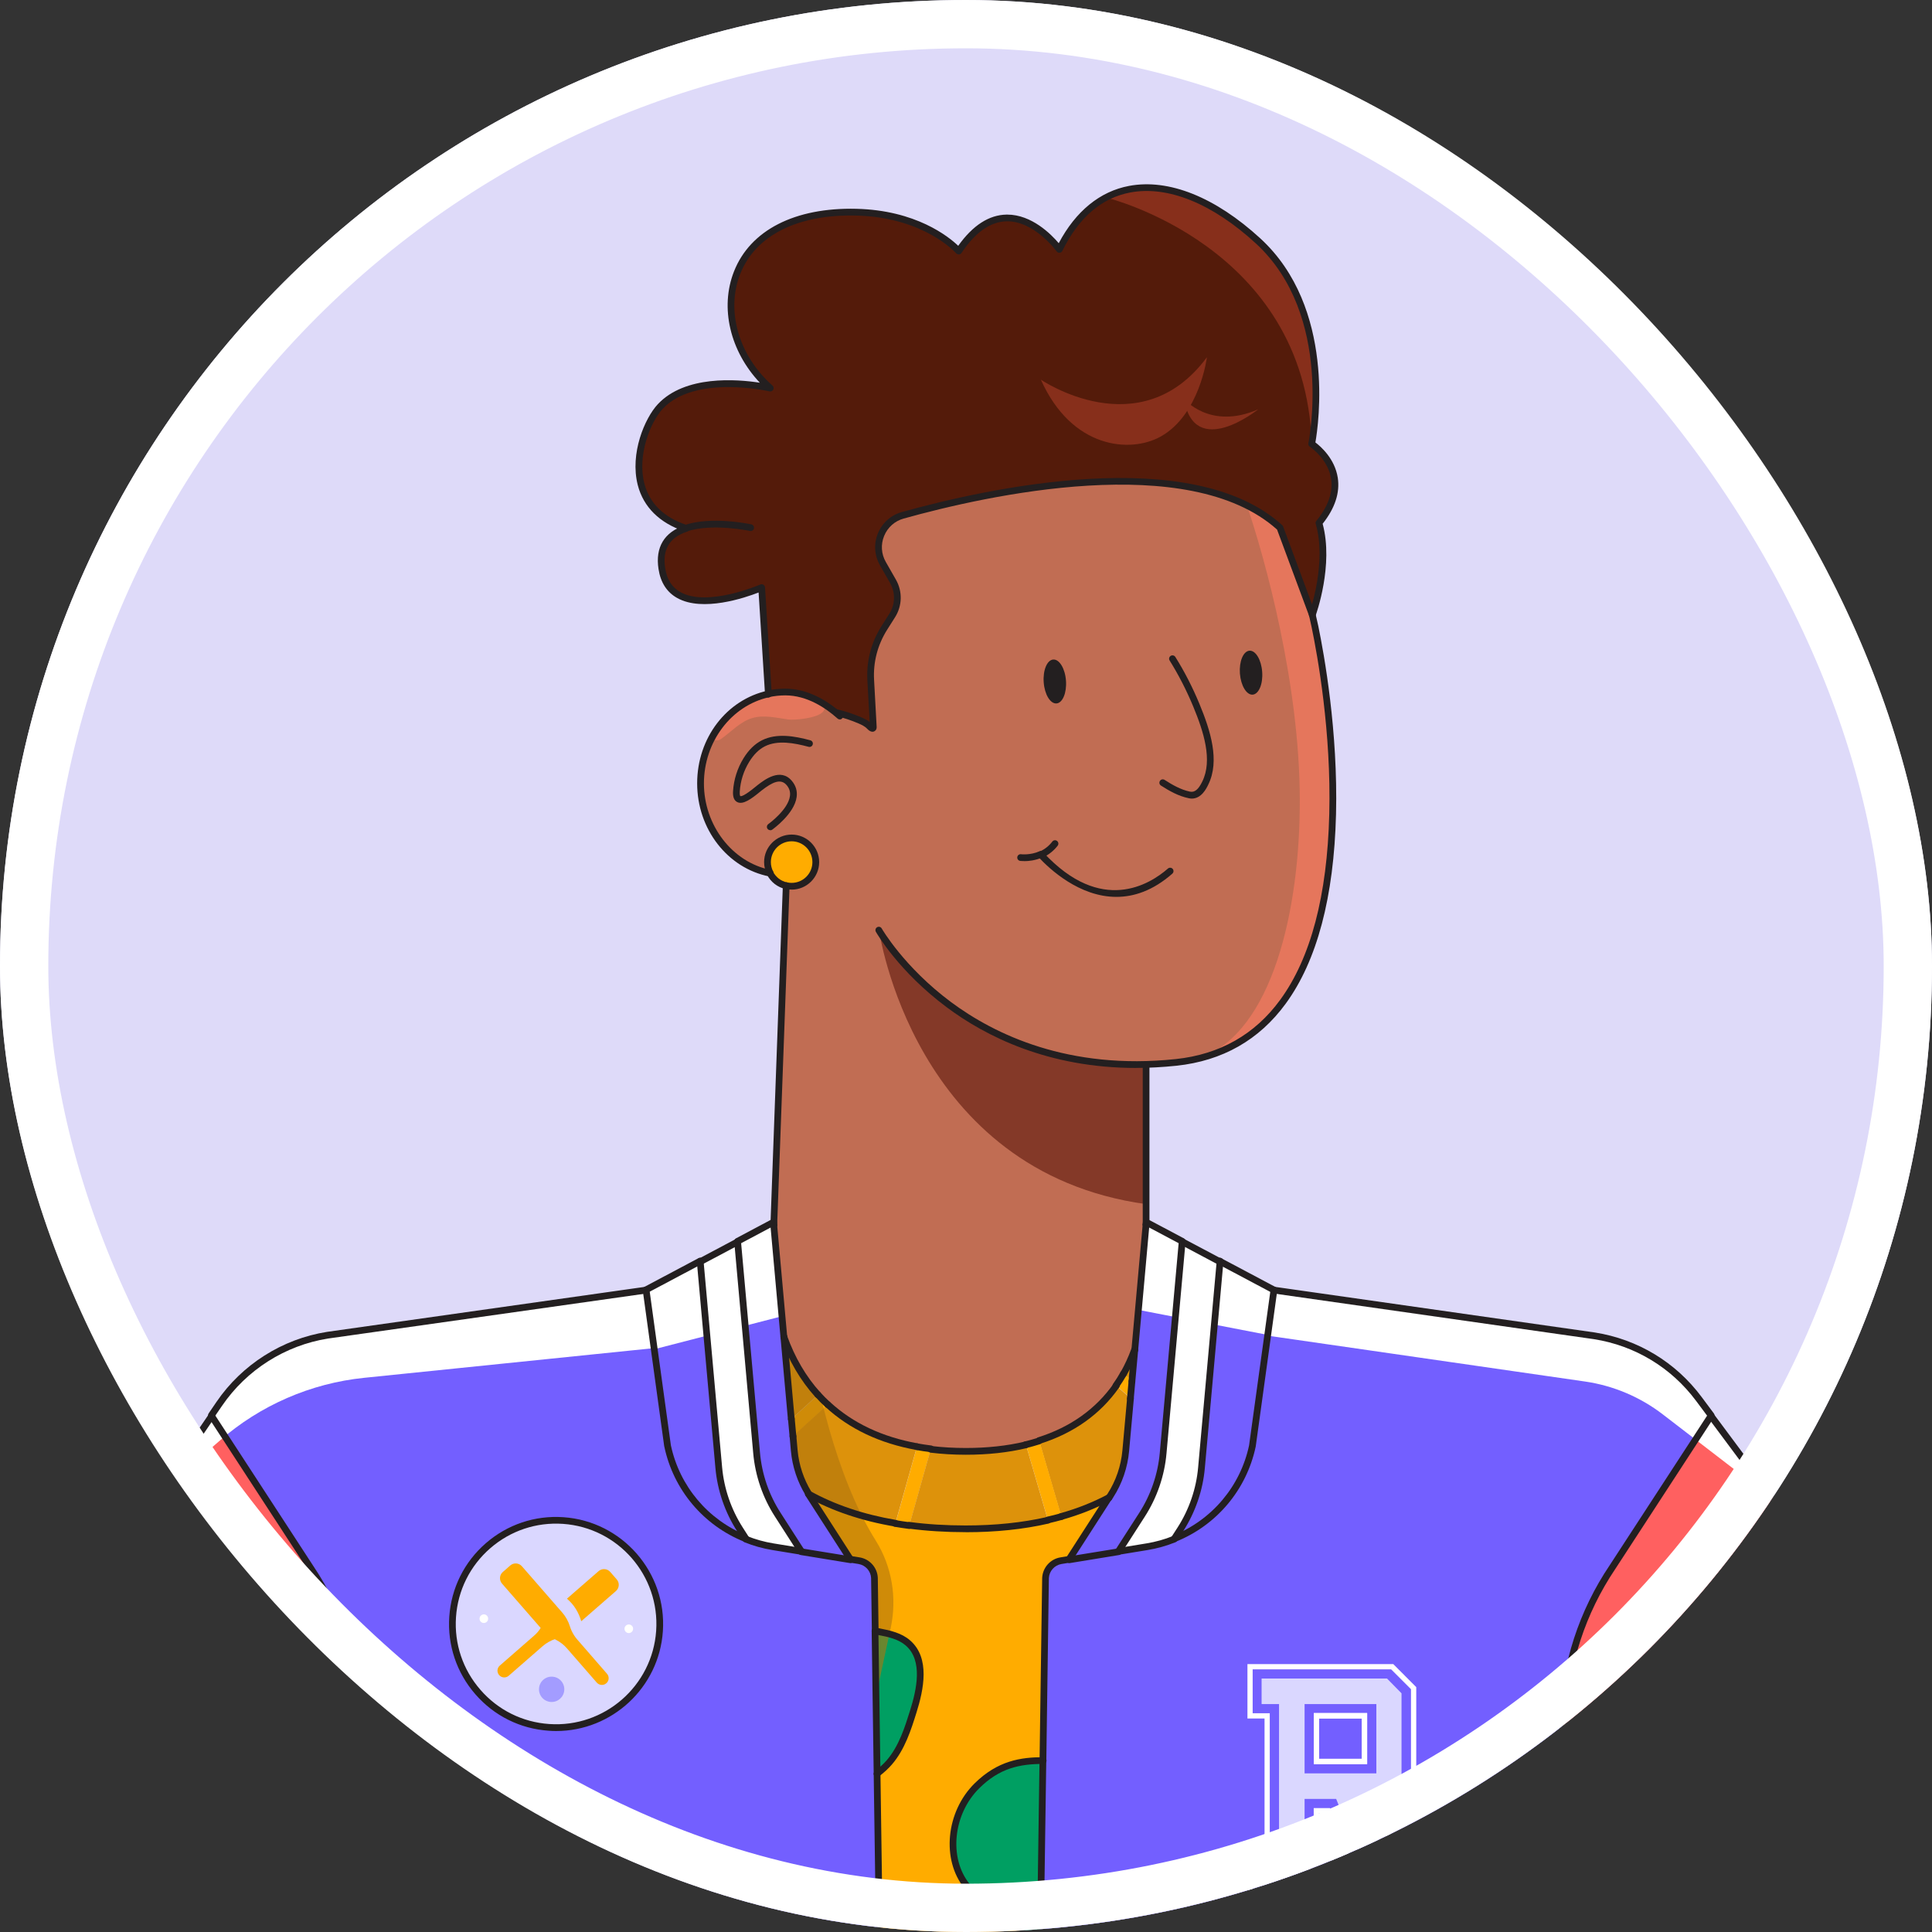 <svg width="40" height="40" viewBox="0 0 40 40" fill="none" xmlns="http://www.w3.org/2000/svg">
<rect x="0" y="0" width="40" height="40" fill="#333333" stroke="none"/>
<g clip-path="url(#clip0_1416_6756)">
<rect width="40" height="40" rx="20" fill="#DEDAF9"/>
<path d="M16.892 17.844C16.892 18.12 16.668 18.344 16.392 18.344C16.355 18.344 16.319 18.34 16.284 18.332C16.137 18.3 16.014 18.202 15.947 18.071C15.912 18.003 15.892 17.926 15.892 17.844C15.892 17.567 16.116 17.344 16.392 17.344C16.668 17.344 16.892 17.567 16.892 17.844Z" fill="#FFAC00"/>
<path d="M23.498 27.942L23.44 28.593L23.268 28.441C23.362 28.276 23.438 28.108 23.498 27.942Z" fill="#DD920B"/>
<path d="M27.64 10.031C27.64 9.714 27.47 9.475 27.332 9.333C27.238 9.237 27.159 9.185 27.159 9.185C27.159 9.185 27.249 8.754 27.249 8.139C27.249 7.267 27.067 6.024 26.184 5.114C26.141 5.07 26.096 5.026 26.049 4.983C24.982 4.002 23.801 3.6 22.892 4.087H22.891C22.518 4.287 22.19 4.637 21.934 5.158H21.933C21.929 5.151 21.874 5.077 21.781 4.98C21.777 4.976 21.773 4.971 21.768 4.966C21.763 4.961 21.759 4.957 21.754 4.952C21.407 4.605 20.614 4.047 19.85 5.193H19.85C19.85 5.193 19.849 5.191 19.848 5.191C19.847 5.19 19.847 5.189 19.846 5.188C19.845 5.187 19.844 5.185 19.842 5.184C19.841 5.183 19.84 5.181 19.838 5.179C19.836 5.177 19.834 5.176 19.832 5.174C19.718 5.055 19.043 4.419 17.732 4.387C15.928 4.344 15.138 5.292 15.138 6.312C15.138 6.888 15.39 7.486 15.853 7.941C15.869 7.956 15.885 7.971 15.9 7.985C15.916 8 15.932 8.015 15.948 8.029C15.9 8.018 14.361 7.669 13.669 8.413C13.46 8.638 13.229 9.142 13.229 9.65C13.229 9.972 13.321 10.296 13.57 10.554C13.719 10.708 13.924 10.838 14.199 10.93C13.911 11.027 13.691 11.222 13.691 11.592C13.691 11.645 13.695 11.7 13.704 11.759C13.734 11.953 13.807 12.095 13.908 12.197C14.443 12.734 15.77 12.153 15.77 12.153C15.833 13.114 15.903 14.247 15.91 14.358C16.025 14.333 16.144 14.32 16.265 14.32C16.657 14.32 17.019 14.506 17.311 14.747C17.477 14.787 17.641 14.839 17.803 14.91C17.877 14.942 17.952 14.978 18.007 15.037C18.032 15.063 18.082 15.104 18.082 15.047V15.04L18.029 14.076C18.027 14.043 18.026 14.01 18.026 13.976C18.026 13.63 18.125 13.289 18.311 12.995L18.473 12.739C18.544 12.627 18.58 12.499 18.58 12.371C18.58 12.254 18.55 12.136 18.489 12.03L18.282 11.667C18.22 11.558 18.191 11.441 18.191 11.326C18.191 11.031 18.382 10.751 18.693 10.664C20.482 10.164 24.657 9.244 26.501 10.918L27.17 12.72L27.172 12.723C27.172 12.723 27.392 12.119 27.392 11.458C27.392 11.246 27.369 11.028 27.309 10.822C27.554 10.523 27.64 10.258 27.64 10.031ZM27.64 10.031C27.64 9.714 27.47 9.475 27.332 9.333C27.238 9.237 27.159 9.185 27.159 9.185C27.159 9.185 27.249 8.754 27.249 8.139C27.249 7.267 27.067 6.024 26.184 5.114C26.141 5.07 26.096 5.026 26.049 4.983C24.982 4.002 23.801 3.6 22.892 4.087H22.891C22.518 4.287 22.19 4.637 21.934 5.158H21.933C21.929 5.151 21.874 5.077 21.781 4.98C21.777 4.976 21.773 4.971 21.768 4.966C21.763 4.961 21.759 4.957 21.754 4.952C21.407 4.605 20.614 4.047 19.85 5.193H19.85C19.85 5.193 19.849 5.191 19.848 5.191C19.847 5.19 19.847 5.189 19.846 5.188C19.845 5.187 19.844 5.185 19.842 5.184C19.841 5.183 19.84 5.181 19.838 5.179C19.836 5.177 19.834 5.176 19.832 5.174C19.718 5.055 19.043 4.419 17.732 4.387C15.928 4.344 15.138 5.292 15.138 6.312C15.138 6.888 15.39 7.486 15.853 7.941C15.869 7.956 15.885 7.971 15.9 7.985C15.916 8 15.932 8.015 15.948 8.029C15.9 8.018 14.361 7.669 13.669 8.413C13.46 8.638 13.229 9.142 13.229 9.65C13.229 9.972 13.321 10.296 13.57 10.554C13.719 10.708 13.924 10.838 14.199 10.93C13.911 11.027 13.691 11.222 13.691 11.592C13.691 11.645 13.695 11.7 13.704 11.759C13.734 11.953 13.807 12.095 13.908 12.197C14.443 12.734 15.77 12.153 15.77 12.153C15.833 13.114 15.903 14.247 15.91 14.358C16.025 14.333 16.144 14.32 16.265 14.32C16.657 14.32 17.019 14.506 17.311 14.747C17.477 14.787 17.641 14.839 17.803 14.91C17.877 14.942 17.952 14.978 18.007 15.037C18.032 15.063 18.082 15.104 18.082 15.047V15.04L18.029 14.076C18.027 14.043 18.026 14.01 18.026 13.976C18.026 13.63 18.125 13.289 18.311 12.995L18.473 12.739C18.544 12.627 18.58 12.499 18.58 12.371C18.58 12.254 18.55 12.136 18.489 12.03L18.282 11.667C18.22 11.558 18.191 11.441 18.191 11.326C18.191 11.031 18.382 10.751 18.693 10.664C20.482 10.164 24.657 9.244 26.501 10.918L27.17 12.72L27.172 12.723C27.172 12.723 27.392 12.119 27.392 11.458C27.392 11.246 27.369 11.028 27.309 10.822C27.554 10.523 27.64 10.258 27.64 10.031Z" fill="#541B0A"/>
<path d="M18.918 35.439C18.801 35.813 18.678 36.199 18.421 36.495C18.345 36.583 18.259 36.659 18.167 36.729L18.144 35.12L18.125 33.775C18.151 33.78 18.177 33.784 18.203 33.789C18.275 33.803 18.348 33.817 18.42 33.836C18.56 33.873 18.695 33.927 18.805 34.021C19.186 34.35 19.069 34.958 18.918 35.439Z" fill="#009F62"/>
<path d="M21.595 36.432L21.538 40.418C21.373 40.221 21.22 40.012 21.03 39.84C20.71 39.549 20.292 39.367 20.019 39.032C19.538 38.44 19.681 37.492 20.223 36.955C20.671 36.512 21.116 36.433 21.595 36.432Z" fill="#009F62"/>
<path d="M7.821 45.952H-1.608L-1.604 38.089L3.268 30.938L4.385 29.297L4.798 29.931L6.426 32.43C7.053 33.36 7.407 34.447 7.447 35.568L7.821 45.952Z" fill="#FF6060"/>
<path d="M18.166 36.728L18.124 33.774L18.108 32.669C18.099 32.49 17.967 32.342 17.79 32.313L17.612 32.283L16.597 32.117L16.003 32.02C15.809 31.988 15.621 31.936 15.443 31.864C14.63 31.539 14.015 30.826 13.828 29.944L13.621 28.445L13.383 26.719L6.79 27.652C5.878 27.796 5.067 28.311 4.547 29.074L4.388 29.307L4.801 29.941L6.429 32.44C7.056 33.37 7.409 34.457 7.45 35.578L7.824 45.962H18.298L18.166 36.728ZM13.663 33.77C13.582 34.953 12.557 35.846 11.375 35.764C10.192 35.683 9.299 34.658 9.381 33.475C9.462 32.293 10.487 31.4 11.669 31.482C12.852 31.563 13.745 32.588 13.663 33.77Z" fill="#735FFF"/>
<path d="M25.257 26.117L24.872 30.393C24.831 30.848 24.681 31.286 24.434 31.671L24.311 31.861C24.133 31.933 23.945 31.986 23.752 32.017L23.158 32.115L23.645 31.357C23.892 30.973 24.043 30.535 24.084 30.08L24.478 25.703L25.257 26.117Z" fill="white"/>
<path d="M23.44 28.59L23.408 28.949L23.112 28.685C23.169 28.604 23.222 28.521 23.269 28.438L23.44 28.59Z" fill="#FFAC00"/>
<path d="M23.402 28.948L23.304 30.035C23.274 30.366 23.165 30.686 22.984 30.966L22.957 31.007C22.666 31.162 22.339 31.294 21.972 31.398L21.511 29.819C22.272 29.578 22.775 29.154 23.106 28.685L23.402 28.948Z" fill="#DD920B"/>
<path d="M22.964 31.009L22.148 32.277L21.971 32.306C21.794 32.335 21.661 32.483 21.652 32.662L21.598 36.438C21.119 36.439 20.674 36.519 20.226 36.962C19.684 37.499 19.541 38.447 20.023 39.038C20.295 39.374 20.713 39.556 21.033 39.847C21.223 40.019 21.377 40.228 21.541 40.425L21.462 45.956H18.3L18.168 36.721C18.26 36.651 18.346 36.575 18.422 36.487C18.678 36.19 18.802 35.805 18.919 35.431C19.07 34.95 19.187 34.342 18.805 34.013C18.696 33.919 18.561 33.865 18.421 33.828C18.349 33.809 18.276 33.794 18.204 33.781C18.178 33.776 18.152 33.772 18.126 33.767L18.11 32.662C18.101 32.483 17.969 32.335 17.792 32.306L17.614 32.277L16.771 30.967C16.762 30.953 16.754 30.938 16.745 30.924C17.064 31.102 17.429 31.255 17.844 31.373C18.063 31.436 18.296 31.489 18.544 31.531C18.638 31.547 18.734 31.562 18.832 31.575C19.191 31.622 19.579 31.647 19.999 31.647C20.64 31.647 21.203 31.583 21.699 31.47C21.795 31.448 21.888 31.424 21.979 31.399C22.347 31.296 22.673 31.163 22.964 31.009Z" fill="#FFAC00"/>
<path d="M16.942 28.871L16.39 29.373L16.237 27.669C16.377 28.062 16.596 28.489 16.942 28.871Z" fill="#DD920B"/>
<path d="M17.142 29.085L16.419 29.742L16.387 29.381L16.938 28.88C17.002 28.95 17.069 29.019 17.142 29.085Z" fill="#FFAC00"/>
<path d="M18.986 29.946L18.54 31.53C17.821 31.408 17.229 31.194 16.741 30.923C16.576 30.653 16.475 30.35 16.447 30.035L16.419 29.732L17.142 29.075C17.574 29.473 18.168 29.799 18.986 29.946Z" fill="#DD920B"/>
<g style="mix-blend-mode:multiply" opacity="0.6">
<path d="M18.441 33.707L18.415 33.826L18.139 35.11L18.12 33.765L18.104 32.66C18.096 32.481 17.963 32.333 17.786 32.304L17.609 32.275L16.593 32.109L16 32.012C15.806 31.98 15.618 31.927 15.44 31.855C15.22 31.767 15.014 31.651 14.828 31.511L13.939 29.106L14.733 28.771L15.52 28.439L16.273 28.122L16.791 27.903C16.791 27.903 17.077 29.84 17.839 31.371C17.93 31.554 18.027 31.73 18.132 31.897C18.469 32.435 18.574 33.086 18.441 33.707Z" fill="#AF750E"/>
</g>
<path d="M19.275 29.991L18.83 31.574C18.732 31.562 18.635 31.547 18.542 31.531L18.987 29.947C19.08 29.964 19.176 29.978 19.275 29.991Z" fill="#FFAC00"/>
<path d="M21.695 31.468C21.199 31.582 20.636 31.645 19.995 31.645C19.575 31.645 19.187 31.62 18.828 31.573L19.274 29.989C19.498 30.016 19.738 30.031 19.995 30.031C20.465 30.031 20.876 29.982 21.236 29.895L21.695 31.468Z" fill="#DD920B"/>
<path d="M15.44 31.863C15.22 31.775 15.014 31.659 14.828 31.518C14.325 31.14 13.961 30.586 13.825 29.943L13.38 26.718L13.379 26.711L14.494 26.119L14.733 28.778L14.879 30.395C14.92 30.85 15.07 31.288 15.317 31.672L15.44 31.863Z" fill="#735FFF"/>
<path d="M16.591 32.115L15.998 32.017C15.804 31.986 15.616 31.933 15.438 31.861L15.315 31.671C15.069 31.286 14.918 30.848 14.877 30.393L14.731 28.777L14.492 26.117L15.272 25.703L15.518 28.445L15.665 30.08C15.706 30.535 15.856 30.973 16.104 31.357L16.591 32.115Z" fill="white"/>
<path d="M17.608 32.286L16.593 32.12L16.105 31.362C15.858 30.978 15.708 30.54 15.667 30.085L15.52 28.45L15.273 25.708L16.019 25.312L16.024 25.37L16.232 27.678L16.273 28.133L16.385 29.381L16.418 29.742L16.445 30.045C16.473 30.36 16.574 30.664 16.739 30.933C16.748 30.947 16.756 30.962 16.765 30.976L17.608 32.286Z" fill="#735FFF"/>
<path d="M35.427 29.311L35.105 29.805L33.389 32.441C32.761 33.37 32.408 34.457 32.367 35.578L31.993 45.962H21.458L21.537 40.432L21.595 36.445L21.649 32.669C21.657 32.49 21.79 32.342 21.967 32.313L22.144 32.284L23.159 32.118L23.753 32.021C23.947 31.989 24.135 31.936 24.313 31.864C25.127 31.539 25.742 30.826 25.929 29.944L26.244 27.653L26.373 26.719L33.013 27.665C33.877 27.802 34.653 28.272 35.176 28.974L35.427 29.311Z" fill="#735FFF"/>
<path d="M43.834 40.598V45.948H31.992L32.366 35.564C32.407 34.443 32.76 33.356 33.388 32.426L35.104 29.791L35.426 29.297L36.676 30.977L43.834 40.598Z" fill="#FF6060"/>
<path d="M24.477 25.708L24.083 30.085C24.042 30.54 23.892 30.978 23.645 31.362L23.157 32.12L22.142 32.286L22.958 31.018L22.985 30.976C23.166 30.697 23.276 30.377 23.305 30.045L23.403 28.959L23.436 28.6L23.494 27.949L23.727 25.356L23.731 25.312L24.477 25.708Z" fill="#735FFF"/>
<path d="M21.977 31.396C21.885 31.422 21.792 31.445 21.696 31.467L21.237 29.895C21.333 29.872 21.426 29.846 21.515 29.817L21.977 31.396Z" fill="#FFAC00"/>
<path d="M26.37 26.711L26.369 26.717L25.925 29.943C25.738 30.825 25.123 31.538 24.31 31.863L24.433 31.672C24.679 31.288 24.83 30.85 24.871 30.395L25.256 26.119L26.37 26.711Z" fill="#735FFF"/>
<path d="M11.669 31.476C10.486 31.395 9.462 32.287 9.38 33.47C9.299 34.653 10.191 35.677 11.374 35.759C12.556 35.84 13.582 34.947 13.663 33.765C13.744 32.582 12.852 31.557 11.669 31.476ZM10.015 33.603C9.966 33.599 9.929 33.557 9.932 33.508C9.935 33.459 9.978 33.422 10.027 33.425C10.076 33.428 10.113 33.471 10.11 33.52C10.106 33.569 10.064 33.606 10.015 33.603ZM11.69 34.995C11.68 35.139 11.555 35.248 11.41 35.239C11.265 35.228 11.156 35.103 11.166 34.959C11.176 34.814 11.302 34.705 11.446 34.715C11.59 34.725 11.7 34.85 11.69 34.995ZM13.016 33.809C12.967 33.806 12.93 33.764 12.934 33.715C12.937 33.666 12.979 33.628 13.028 33.632C13.077 33.635 13.115 33.678 13.111 33.727C13.108 33.776 13.065 33.813 13.016 33.809Z" fill="#DAD7FF"/>
<path d="M10.106 33.519C10.103 33.568 10.06 33.605 10.011 33.602C9.962 33.598 9.925 33.556 9.929 33.507C9.932 33.458 9.974 33.421 10.024 33.424C10.072 33.427 10.11 33.47 10.106 33.519Z" fill="white"/>
<path d="M11.816 33.724C11.819 33.73 11.822 33.736 11.825 33.743H11.824C11.822 33.737 11.819 33.73 11.816 33.724Z" fill="#FFAC00"/>
<path d="M12.753 32.94L12.034 33.566C11.981 33.384 11.887 33.226 11.738 33.099L12.394 32.528C12.465 32.467 12.572 32.474 12.634 32.545L12.769 32.7C12.831 32.771 12.823 32.878 12.753 32.94Z" fill="#FFAC00"/>
<path d="M11.503 33.931C11.404 33.964 11.312 34.015 11.234 34.083L10.532 34.695C10.473 34.746 10.385 34.74 10.334 34.681C10.283 34.623 10.289 34.535 10.348 34.484L11.053 33.869C11.111 33.82 11.16 33.761 11.2 33.697L11.225 33.726C11.294 33.806 11.38 33.87 11.475 33.916L11.491 33.924C11.495 33.926 11.499 33.929 11.503 33.931Z" fill="#FFAC00"/>
<path d="M12.554 34.85C12.495 34.901 12.407 34.895 12.356 34.837L11.741 34.131C11.675 34.054 11.594 33.992 11.503 33.947C11.499 33.945 11.495 33.942 11.491 33.94L11.476 33.932C11.38 33.886 11.295 33.821 11.226 33.741L11.201 33.713L10.393 32.786C10.332 32.715 10.339 32.608 10.41 32.547L10.565 32.411C10.636 32.349 10.743 32.357 10.805 32.427L11.547 33.279L11.641 33.386C11.712 33.468 11.766 33.565 11.798 33.668C11.807 33.698 11.819 33.727 11.831 33.756C11.863 33.826 11.904 33.892 11.956 33.95L12.567 34.653C12.618 34.711 12.612 34.8 12.554 34.85Z" fill="#FFAC00"/>
<path d="M11.683 34.993C11.673 35.138 11.548 35.247 11.403 35.237C11.259 35.227 11.149 35.102 11.16 34.957C11.169 34.813 11.295 34.703 11.439 34.714C11.584 34.723 11.693 34.849 11.683 34.993Z" fill="#A39CFF"/>
<path d="M13.107 33.728C13.104 33.777 13.062 33.814 13.012 33.811C12.963 33.807 12.926 33.765 12.93 33.716C12.933 33.667 12.976 33.63 13.025 33.633C13.074 33.637 13.111 33.679 13.107 33.728Z" fill="white"/>
<path d="M25.691 21.554C25.451 21.701 25.184 21.817 24.886 21.895C24.718 21.939 24.54 21.972 24.352 21.992C24.139 22.014 23.931 22.028 23.729 22.034V25.351L23.496 27.944C23.436 28.109 23.36 28.277 23.266 28.442C23.219 28.525 23.167 28.608 23.109 28.69C22.779 29.159 22.276 29.583 21.514 29.824C21.425 29.852 21.332 29.878 21.236 29.901C20.876 29.988 20.465 30.037 19.995 30.037C19.739 30.037 19.499 30.022 19.274 29.995C19.175 29.983 19.079 29.968 18.986 29.951C18.169 29.804 17.574 29.479 17.142 29.08C17.069 29.014 17.002 28.945 16.939 28.875C16.593 28.493 16.374 28.066 16.234 27.672L16.026 25.365L16.284 18.335C16.319 18.342 16.355 18.347 16.392 18.347C16.668 18.347 16.892 18.123 16.892 17.846C16.892 17.57 16.668 17.346 16.392 17.346C16.116 17.346 15.892 17.57 15.892 17.846C15.892 17.928 15.912 18.005 15.947 18.074C15.127 17.912 14.505 17.141 14.505 16.214C14.505 16.145 14.508 16.077 14.515 16.011C14.534 15.831 14.575 15.658 14.636 15.497C14.748 15.203 14.928 14.947 15.153 14.749C15.347 14.579 15.575 14.452 15.824 14.383C15.833 14.381 15.841 14.379 15.85 14.376C15.87 14.371 15.89 14.366 15.911 14.361C16.026 14.336 16.145 14.323 16.266 14.323C16.276 14.323 16.288 14.323 16.302 14.324C16.393 14.326 16.482 14.338 16.569 14.359C16.715 14.394 16.855 14.452 16.986 14.526C17.102 14.59 17.211 14.666 17.312 14.75C17.478 14.79 17.642 14.842 17.804 14.912C17.878 14.944 17.953 14.981 18.008 15.04C18.034 15.067 18.087 15.109 18.083 15.043C18.083 15.043 18.03 14.079 18.03 14.079C18.009 13.698 18.108 13.32 18.312 12.998L18.474 12.742C18.482 12.73 18.489 12.717 18.496 12.704C18.611 12.496 18.61 12.242 18.49 12.033L18.283 11.67C18.061 11.281 18.263 10.787 18.694 10.666C19.483 10.446 20.736 10.144 22.049 10.019H22.049C23.386 9.891 24.783 9.947 25.816 10.459H25.816C25.877 10.49 25.936 10.522 25.995 10.555C26.178 10.66 26.349 10.782 26.502 10.921L27.171 12.723C27.191 12.804 27.209 12.886 27.226 12.968C27.706 15.279 28.136 20.055 25.691 21.554Z" fill="#C16D53"/>
<path d="M21.873 14.564C22 14.555 22.088 14.344 22.07 14.093C22.052 13.842 21.933 13.646 21.806 13.655C21.679 13.664 21.59 13.875 21.609 14.127C21.627 14.377 21.745 14.573 21.873 14.564Z" fill="#231F20"/>
<path d="M25.935 14.382C26.062 14.372 26.151 14.161 26.132 13.91C26.114 13.659 25.996 13.463 25.869 13.472C25.741 13.482 25.653 13.693 25.671 13.944C25.69 14.195 25.808 14.391 25.935 14.382Z" fill="#231F20"/>
<g style="mix-blend-mode:screen">
<path d="M25.688 21.549C25.448 21.697 25.18 21.812 24.883 21.89C26.331 21.345 26.916 18.875 26.911 16.556C26.907 14.15 26.192 11.569 25.813 10.455C25.996 10.56 26.345 10.777 26.499 10.917L27.168 12.718C27.188 12.8 27.206 12.882 27.223 12.963C27.703 15.275 28.132 20.05 25.688 21.549Z" fill="#E5765C"/>
</g>
<path d="M23.73 22.025C23.73 22.025 20.352 22.383 18.197 19.244C18.197 19.244 18.89 24.261 23.73 24.931V22.025Z" fill="#843928"/>
<path d="M27.249 8.139C27.249 8.754 27.158 9.185 27.158 9.185C27.027 5.075 22.891 4.087 22.891 4.087H22.891C23.801 3.6 24.981 4.002 26.048 4.982C26.095 5.026 26.14 5.069 26.184 5.114C27.066 6.024 27.249 7.267 27.249 8.139Z" fill="#872F1B"/>
<path d="M21.55 7.86C21.55 7.86 23.603 9.267 24.988 7.396C24.988 7.396 24.84 8.585 24.033 9.037C23.405 9.389 22.189 9.293 21.55 7.86Z" fill="#872F1B"/>
<path d="M24.512 8.255C24.512 8.255 25.048 8.913 26.049 8.475C26.049 8.475 24.727 9.54 24.512 8.255Z" fill="#872F1B"/>
<path d="M27.939 39.216V38.687H28.244L27.664 37.245H27.01V38.687H27.364V39.216H26.12V38.687H26.481V35.281H26.12V34.752H28.717L29.017 35.058V36.945L28.718 37.245H28.178L28.759 38.687H29.183V39.216H27.939ZM27.01 36.716H28.496V35.281H27.01V36.716Z" fill="#DAD7FF"/>
<g style="mix-blend-mode:soft-light">
<path d="M36.678 31.015L35.105 29.805L34.425 29.282C33.956 28.922 33.402 28.688 32.817 28.603L26.244 27.653L26.372 26.719L33.012 27.665C33.877 27.802 34.653 28.272 35.175 28.974L35.426 29.311L36.677 30.991L36.678 31.015Z" fill="white"/>
</g>
<g style="mix-blend-mode:soft-light">
<path d="M13.546 27.911L7.542 28.526C6.433 28.639 5.386 29.095 4.547 29.829L3.268 30.948L4.386 29.307L4.545 29.074C5.065 28.311 5.876 27.796 6.788 27.652L13.381 26.719L13.546 27.912V27.911Z" fill="white"/>
</g>
<g style="mix-blend-mode:screen">
<path d="M17.034 14.742C16.902 14.877 16.435 14.912 16.325 14.897C16.074 14.862 15.816 14.795 15.574 14.867C15.329 14.94 15.148 15.141 14.941 15.291C14.919 15.306 14.896 15.322 14.87 15.326C14.705 15.352 14.807 15.151 14.842 15.098C14.928 14.969 15.034 14.851 15.15 14.749C15.206 14.72 15.261 14.689 15.314 14.652C15.483 14.536 15.628 14.44 15.822 14.383C15.831 14.38 15.839 14.378 15.848 14.376C15.868 14.37 15.888 14.366 15.909 14.361C16.023 14.336 16.143 14.322 16.264 14.322C16.322 14.322 16.439 14.333 16.567 14.359C16.723 14.39 16.892 14.443 16.984 14.525C17.085 14.616 17.087 14.687 17.034 14.742Z" fill="#E5765C"/>
</g>
<path d="M27.201 35.469V36.523H28.305V35.469H27.201ZM28.197 36.415H27.309V35.577H28.197V36.415Z" fill="white"/>
<path d="M28.968 38.382L28.621 37.544H28.846L29.322 37.067V34.93L28.846 34.453H25.827V35.58H26.181V38.382H25.827V39.508H29.488V38.382H28.968ZM29.38 39.4H27.755V38.49H27.972L27.538 37.435H27.199V38.49H27.56V39.4H25.935V38.49H26.289V35.471H25.935V34.562H28.802L29.213 34.973V37.024L28.802 37.435H28.463L28.889 38.49H29.38V39.4ZM27.307 38.382V37.544H27.466L27.805 38.382H27.307Z" fill="white"/>
<path d="M27.201 35.469V36.523H28.305V35.469H27.201ZM28.197 36.415H27.309V35.577H28.197V36.415Z" fill="white"/>
<path d="M27.201 35.469V36.523H28.305V35.469H27.201ZM28.197 36.415H27.309V35.577H28.197V36.415Z" fill="white"/>
<g style="mix-blend-mode:soft-light">
<path d="M16.03 25.364L16.207 27.247L13.543 27.935L13.386 26.715L16.03 25.364Z" fill="white"/>
</g>
<g style="mix-blend-mode:soft-light">
<path d="M23.729 25.338L23.581 27.122L26.244 27.637L26.372 26.703L23.729 25.338Z" fill="white"/>
</g>
<path d="M15.945 18.149C15.94 18.149 15.936 18.149 15.931 18.147C15.063 17.977 14.434 17.166 14.434 16.219C14.434 15.273 15.048 14.485 15.894 14.299C15.932 14.29 15.969 14.314 15.977 14.352C15.986 14.389 15.962 14.427 15.924 14.435C15.142 14.607 14.574 15.358 14.574 16.22C14.574 17.081 15.156 17.853 15.959 18.011C15.996 18.019 16.021 18.055 16.014 18.093C16.007 18.127 15.978 18.149 15.945 18.149L15.945 18.149Z" fill="#231F20"/>
<path d="M17.387 14.895C17.37 14.895 17.354 14.889 17.341 14.877C17.096 14.658 16.711 14.397 16.259 14.397C16.144 14.397 16.03 14.41 15.918 14.434C15.881 14.443 15.843 14.419 15.835 14.381C15.827 14.343 15.85 14.306 15.888 14.298C16.009 14.271 16.134 14.258 16.258 14.258C16.754 14.258 17.171 14.538 17.433 14.774C17.462 14.799 17.464 14.843 17.438 14.872C17.424 14.888 17.405 14.896 17.386 14.896L17.387 14.895Z" fill="#231F20"/>
<path d="M15.948 17.188C15.926 17.188 15.904 17.178 15.89 17.159C15.868 17.128 15.876 17.084 15.907 17.062C15.911 17.059 16.318 16.767 16.355 16.48C16.366 16.397 16.344 16.324 16.289 16.258C16.165 16.109 15.992 16.193 15.771 16.364C15.76 16.373 15.745 16.385 15.728 16.399C15.559 16.537 15.384 16.668 15.263 16.606C15.198 16.573 15.169 16.497 15.177 16.38C15.192 16.14 15.267 15.905 15.393 15.7C15.499 15.527 15.627 15.402 15.773 15.328C16.081 15.172 16.453 15.24 16.777 15.327C16.815 15.337 16.837 15.375 16.827 15.413C16.817 15.45 16.779 15.472 16.741 15.462C16.442 15.382 16.101 15.318 15.836 15.452C15.713 15.514 15.604 15.622 15.511 15.774C15.397 15.959 15.329 16.172 15.316 16.389C15.311 16.465 15.327 16.482 15.327 16.482C15.346 16.49 15.414 16.477 15.64 16.291C15.658 16.276 15.674 16.263 15.686 16.254C15.828 16.144 16.161 15.887 16.396 16.169C16.477 16.266 16.51 16.377 16.494 16.499C16.449 16.847 16.007 17.163 15.988 17.177C15.976 17.186 15.962 17.19 15.948 17.19V17.188Z" fill="#231F20"/>
<path d="M24.675 16.534C24.654 16.534 24.632 16.531 24.61 16.526C24.396 16.482 24.208 16.374 24.036 16.264C24.004 16.243 23.994 16.201 24.015 16.168C24.035 16.135 24.079 16.126 24.111 16.146C24.271 16.249 24.446 16.35 24.637 16.39C24.734 16.41 24.811 16.347 24.892 16.181C25.11 15.738 24.92 15.149 24.706 14.631C24.566 14.293 24.401 13.972 24.216 13.675C24.195 13.643 24.205 13.6 24.238 13.579C24.27 13.559 24.313 13.568 24.334 13.601C24.524 13.904 24.692 14.232 24.835 14.578C25.061 15.125 25.259 15.75 25.017 16.242C24.977 16.326 24.875 16.534 24.674 16.534H24.675Z" fill="#231F20"/>
<path d="M23.113 18.569C22.347 18.569 21.729 17.991 21.503 17.748C21.477 17.72 21.478 17.675 21.507 17.649C21.535 17.623 21.579 17.625 21.605 17.653C22.8 18.941 23.804 18.312 24.18 17.983C24.209 17.957 24.253 17.96 24.279 17.989C24.304 18.018 24.301 18.062 24.272 18.088C23.87 18.441 23.475 18.569 23.113 18.569V18.569Z" fill="#231F20"/>
<path d="M21.554 17.763C21.528 17.763 21.502 17.748 21.491 17.722C21.475 17.686 21.491 17.646 21.526 17.63C21.63 17.584 21.718 17.514 21.787 17.424C21.811 17.393 21.855 17.387 21.885 17.411C21.916 17.435 21.921 17.479 21.898 17.509C21.813 17.618 21.708 17.701 21.583 17.757C21.573 17.761 21.564 17.763 21.554 17.763Z" fill="#231F20"/>
<path d="M21.207 17.828C21.156 17.828 21.124 17.824 21.121 17.824C21.083 17.818 21.056 17.783 21.062 17.745C21.067 17.707 21.103 17.68 21.141 17.686C21.143 17.686 21.331 17.71 21.526 17.623C21.561 17.608 21.602 17.623 21.618 17.659C21.634 17.694 21.618 17.735 21.583 17.751C21.436 17.816 21.294 17.829 21.208 17.829L21.207 17.828Z" fill="#231F20"/>
<path d="M15.908 14.441C15.872 14.441 15.841 14.412 15.839 14.375L15.838 14.358C15.815 13.993 15.758 13.078 15.706 12.267C15.421 12.378 14.551 12.673 14.026 12.384C13.809 12.265 13.677 12.063 13.634 11.782C13.564 11.332 13.752 11.018 14.175 10.877C14.212 10.864 14.252 10.884 14.264 10.921C14.276 10.958 14.256 10.997 14.22 11.009C13.859 11.13 13.712 11.376 13.772 11.761C13.808 12 13.914 12.164 14.093 12.262C14.654 12.571 15.73 12.106 15.741 12.102C15.762 12.092 15.786 12.094 15.805 12.106C15.825 12.118 15.837 12.139 15.839 12.161C15.893 12.995 15.954 13.969 15.977 14.35L15.978 14.367C15.98 14.405 15.951 14.438 15.913 14.441C15.912 14.441 15.91 14.441 15.909 14.441H15.908Z" fill="#231F20"/>
<path d="M14.197 11.006C14.168 11.006 14.141 10.987 14.131 10.959C14.119 10.922 14.139 10.882 14.175 10.87C14.735 10.682 15.523 10.849 15.556 10.857C15.594 10.865 15.618 10.902 15.61 10.94C15.602 10.977 15.565 11.001 15.527 10.993C15.519 10.991 14.743 10.827 14.22 11.003C14.213 11.005 14.205 11.007 14.198 11.007L14.197 11.006Z" fill="#231F20"/>
<path d="M18.064 15.15C18.035 15.15 17.998 15.136 17.954 15.089C17.907 15.038 17.839 15.006 17.774 14.978C17.626 14.914 17.468 14.862 17.293 14.819C17.256 14.81 17.233 14.772 17.241 14.735C17.25 14.698 17.288 14.675 17.326 14.684C17.509 14.728 17.674 14.783 17.829 14.85C17.887 14.875 17.95 14.904 18.006 14.948C17.992 14.697 17.958 14.085 17.958 14.085C17.936 13.687 18.037 13.299 18.251 12.963L18.413 12.706C18.536 12.513 18.541 12.269 18.428 12.07L18.22 11.706C18.103 11.502 18.087 11.26 18.176 11.043C18.266 10.825 18.447 10.664 18.673 10.601C20.415 10.115 24.669 9.167 26.546 10.872C26.555 10.879 26.561 10.889 26.565 10.899L27.234 12.7C27.248 12.736 27.229 12.777 27.193 12.79C27.157 12.803 27.117 12.785 27.103 12.749L26.44 10.964C24.607 9.322 20.426 10.257 18.71 10.736C18.525 10.787 18.378 10.918 18.305 11.096C18.232 11.273 18.245 11.47 18.341 11.637L18.549 12.001C18.688 12.245 18.681 12.543 18.53 12.781L18.368 13.037C18.17 13.35 18.076 13.709 18.097 14.078C18.133 14.721 18.15 15.044 18.15 15.045C18.154 15.112 18.114 15.136 18.097 15.143C18.088 15.147 18.077 15.15 18.064 15.15L18.064 15.15Z" fill="#231F20"/>
<path d="M27.17 12.799C27.141 12.799 27.115 12.781 27.105 12.753C27.098 12.734 27.099 12.713 27.108 12.696C27.143 12.595 27.466 11.624 27.241 10.847C27.234 10.825 27.239 10.801 27.254 10.784C27.499 10.483 27.602 10.19 27.559 9.912C27.495 9.498 27.123 9.251 27.119 9.249C27.095 9.233 27.083 9.205 27.089 9.176C27.094 9.15 27.623 6.53 26 5.039C25.102 4.214 24.179 3.839 23.401 3.985C22.807 4.097 22.334 4.504 21.995 5.194C21.985 5.216 21.963 5.231 21.938 5.232C21.913 5.235 21.89 5.224 21.876 5.204C21.872 5.197 21.413 4.571 20.841 4.582C20.507 4.588 20.193 4.808 19.907 5.237C19.895 5.255 19.875 5.266 19.853 5.268C19.832 5.269 19.811 5.26 19.796 5.244C19.795 5.242 19.628 5.055 19.291 4.866C18.981 4.691 18.458 4.48 17.728 4.463C16.515 4.433 15.639 4.874 15.325 5.672C15.025 6.435 15.294 7.364 15.994 7.983C16.017 8.004 16.024 8.038 16.01 8.067C15.995 8.095 15.963 8.11 15.931 8.103C15.916 8.099 14.385 7.749 13.719 8.466C13.465 8.74 13.191 9.427 13.34 10.007C13.446 10.42 13.742 10.711 14.219 10.87C14.256 10.882 14.276 10.921 14.264 10.958C14.252 10.994 14.212 11.014 14.175 11.002C13.657 10.83 13.321 10.498 13.204 10.042C13.037 9.385 13.351 8.657 13.617 8.371C14.181 7.764 15.258 7.85 15.732 7.924C15.117 7.272 14.9 6.373 15.196 5.621C15.532 4.765 16.457 4.292 17.732 4.323C18.964 4.353 19.64 4.899 19.839 5.089C20.14 4.666 20.476 4.449 20.839 4.443C20.845 4.443 20.85 4.443 20.855 4.443C21.36 4.443 21.764 4.851 21.92 5.035C22.272 4.371 22.774 3.962 23.376 3.849C24.197 3.694 25.163 4.081 26.095 4.937C27.656 6.371 27.297 8.798 27.234 9.16C27.341 9.241 27.635 9.494 27.697 9.89C27.745 10.2 27.64 10.521 27.384 10.844C27.614 11.697 27.252 12.71 27.236 12.753C27.226 12.78 27.2 12.799 27.171 12.799L27.17 12.799Z" fill="#231F20"/>
<path d="M16.739 30.993C16.716 30.993 16.693 30.981 16.68 30.959C16.509 30.681 16.404 30.364 16.375 30.041L16.348 29.738C16.345 29.7 16.373 29.666 16.411 29.662C16.45 29.659 16.483 29.687 16.487 29.726L16.514 30.028C16.541 30.33 16.64 30.626 16.799 30.886C16.819 30.919 16.808 30.962 16.775 30.982C16.764 30.989 16.752 30.992 16.739 30.992V30.993Z" fill="#231F20"/>
<path d="M17.608 32.363C17.604 32.363 17.601 32.363 17.597 32.362L16.582 32.196C16.544 32.19 16.518 32.154 16.524 32.116C16.53 32.078 16.567 32.053 16.604 32.059L17.619 32.224C17.657 32.231 17.683 32.267 17.677 32.304C17.671 32.339 17.642 32.363 17.608 32.363Z" fill="#231F20"/>
<path d="M13.378 26.78C13.343 26.78 13.313 26.754 13.309 26.719L13.308 26.713C13.304 26.684 13.319 26.656 13.344 26.642L14.46 26.05C14.493 26.032 14.536 26.045 14.554 26.079C14.572 26.113 14.559 26.155 14.525 26.173L13.433 26.753C13.422 26.767 13.406 26.776 13.387 26.779C13.384 26.779 13.381 26.78 13.378 26.78H13.378Z" fill="#231F20"/>
<path d="M15.272 25.77C15.247 25.77 15.223 25.756 15.21 25.733C15.192 25.699 15.205 25.656 15.239 25.638L15.984 25.242C16.005 25.232 16.03 25.232 16.05 25.242C16.071 25.254 16.084 25.274 16.087 25.297L16.092 25.355C16.095 25.394 16.067 25.427 16.029 25.431C16.005 25.433 15.984 25.423 15.97 25.407L15.304 25.761C15.294 25.767 15.283 25.769 15.271 25.769L15.272 25.77Z" fill="#231F20"/>
<path d="M17.606 32.352C17.583 32.352 17.56 32.341 17.547 32.32L16.704 31.01C16.698 31 16.692 30.991 16.686 30.981L16.677 30.965C16.657 30.932 16.667 30.89 16.7 30.87C16.733 30.85 16.776 30.86 16.796 30.893L16.806 30.91C16.811 30.918 16.816 30.927 16.821 30.935L17.664 32.245C17.685 32.278 17.676 32.32 17.643 32.341C17.632 32.349 17.619 32.352 17.606 32.352V32.352Z" fill="#231F20"/>
<path d="M16.382 29.448C16.346 29.448 16.316 29.421 16.313 29.384L16.159 27.681C16.156 27.642 16.184 27.608 16.222 27.605C16.261 27.602 16.294 27.629 16.298 27.668L16.452 29.372C16.455 29.41 16.427 29.444 16.388 29.448C16.386 29.448 16.384 29.448 16.382 29.448V29.448Z" fill="#231F20"/>
<path d="M16.228 27.747C16.192 27.747 16.162 27.72 16.159 27.684L15.951 25.376C15.948 25.337 15.976 25.304 16.014 25.3C16.052 25.297 16.086 25.325 16.09 25.363L16.298 27.671C16.301 27.71 16.273 27.743 16.235 27.747C16.232 27.747 16.23 27.747 16.228 27.747V27.747Z" fill="#231F20"/>
<path d="M15.437 31.926C15.428 31.926 15.42 31.924 15.411 31.921C14.563 31.582 13.943 30.845 13.754 29.951C13.754 29.949 13.753 29.947 13.752 29.945L13.308 26.72C13.303 26.682 13.329 26.646 13.367 26.641C13.405 26.637 13.441 26.663 13.446 26.701L13.89 29.924C14.071 30.771 14.659 31.469 15.463 31.791C15.499 31.805 15.516 31.845 15.502 31.881C15.491 31.909 15.465 31.925 15.437 31.925V31.926Z" fill="#231F20"/>
<path d="M16.417 29.811C16.381 29.811 16.351 29.784 16.348 29.748L16.315 29.387C16.312 29.348 16.34 29.315 16.379 29.311C16.417 29.307 16.451 29.335 16.454 29.374L16.487 29.735C16.49 29.774 16.462 29.807 16.424 29.811C16.421 29.811 16.419 29.811 16.417 29.811V29.811Z" fill="#231F20"/>
<path d="M16.591 32.19C16.568 32.19 16.545 32.179 16.532 32.158L16.045 31.4C15.792 31.008 15.637 30.556 15.595 30.092L15.202 25.715C15.199 25.676 15.227 25.643 15.265 25.639C15.303 25.635 15.337 25.664 15.341 25.702L15.735 30.079C15.774 30.521 15.922 30.952 16.163 31.324L16.65 32.082C16.671 32.115 16.662 32.158 16.63 32.178C16.618 32.186 16.605 32.19 16.592 32.19L16.591 32.19Z" fill="#231F20"/>
<path d="M15.442 31.925C15.419 31.925 15.397 31.914 15.384 31.893L15.261 31.702C15.009 31.31 14.853 30.857 14.812 30.394L14.427 26.118C14.424 26.079 14.452 26.046 14.491 26.042C14.529 26.039 14.563 26.067 14.566 26.105L14.951 30.382C14.991 30.823 15.139 31.253 15.379 31.627L15.501 31.818C15.522 31.851 15.513 31.893 15.48 31.914C15.469 31.922 15.456 31.925 15.443 31.925L15.442 31.925Z" fill="#231F20"/>
<path d="M16.594 32.19C16.591 32.19 16.587 32.19 16.583 32.189L15.99 32.092C15.791 32.059 15.598 32.005 15.415 31.931C15.379 31.917 15.362 31.876 15.376 31.841C15.391 31.805 15.431 31.788 15.467 31.802C15.64 31.872 15.824 31.923 16.012 31.954L16.605 32.051C16.644 32.057 16.669 32.094 16.663 32.131C16.658 32.166 16.628 32.19 16.594 32.19Z" fill="#231F20"/>
<path d="M14.497 26.193C14.472 26.193 14.448 26.179 14.435 26.156C14.417 26.122 14.43 26.079 14.464 26.061L15.244 25.647C15.278 25.629 15.32 25.642 15.338 25.676C15.356 25.71 15.343 25.752 15.309 25.77L14.53 26.184C14.52 26.19 14.508 26.193 14.497 26.193Z" fill="#231F20"/>
<path d="M22.14 32.345C22.127 32.345 22.114 32.342 22.102 32.334C22.07 32.313 22.061 32.27 22.081 32.238L22.898 30.97C22.919 30.937 22.962 30.928 22.994 30.949C23.027 30.97 23.036 31.013 23.015 31.045L22.199 32.313C22.185 32.334 22.163 32.345 22.14 32.345Z" fill="#231F20"/>
<path d="M22.14 32.363C22.107 32.363 22.077 32.339 22.071 32.304C22.065 32.266 22.091 32.231 22.129 32.224L23.144 32.059C23.182 32.053 23.218 32.078 23.224 32.116C23.23 32.154 23.205 32.19 23.166 32.196L22.151 32.362C22.148 32.363 22.144 32.363 22.14 32.363Z" fill="#231F20"/>
<path d="M23.436 28.669C23.436 28.669 23.432 28.669 23.429 28.669C23.391 28.666 23.363 28.632 23.366 28.593L23.425 27.941C23.428 27.903 23.462 27.875 23.5 27.878C23.539 27.881 23.567 27.915 23.564 27.954L23.505 28.606C23.502 28.642 23.472 28.669 23.436 28.669V28.669Z" fill="#231F20"/>
<path d="M23.403 29.027C23.403 29.027 23.399 29.027 23.397 29.027C23.358 29.024 23.33 28.99 23.334 28.951L23.366 28.593C23.369 28.554 23.402 28.526 23.442 28.53C23.48 28.533 23.508 28.567 23.505 28.605L23.473 28.964C23.469 29 23.439 29.028 23.403 29.028V29.027Z" fill="#231F20"/>
<path d="M26.366 26.779C26.363 26.779 26.36 26.779 26.357 26.779C26.338 26.777 26.322 26.767 26.311 26.753L25.219 26.173C25.185 26.155 25.172 26.113 25.19 26.079C25.209 26.045 25.251 26.032 25.285 26.05L26.4 26.642C26.426 26.656 26.441 26.684 26.436 26.713L26.436 26.72C26.431 26.755 26.401 26.78 26.367 26.78L26.366 26.779Z" fill="#231F20"/>
<path d="M23.494 28.02C23.494 28.02 23.49 28.02 23.488 28.02C23.449 28.016 23.421 27.982 23.425 27.944L23.658 25.351C23.661 25.312 23.695 25.284 23.734 25.287C23.773 25.291 23.8 25.325 23.797 25.363L23.564 27.956C23.561 27.993 23.53 28.02 23.494 28.02V28.02Z" fill="#231F20"/>
<path d="M24.314 31.925C24.287 31.925 24.261 31.908 24.25 31.881C24.235 31.845 24.253 31.805 24.289 31.791C25.093 31.469 25.681 30.771 25.861 29.924L26.306 26.701C26.311 26.663 26.346 26.636 26.384 26.641C26.422 26.646 26.449 26.682 26.444 26.72L25.999 29.945C25.999 29.945 25.999 29.949 25.998 29.951C25.808 30.845 25.189 31.581 24.34 31.921C24.332 31.924 24.323 31.926 24.314 31.926V31.925Z" fill="#231F20"/>
<path d="M24.478 25.769C24.466 25.769 24.455 25.767 24.445 25.761L23.77 25.403C23.757 25.413 23.739 25.418 23.722 25.416C23.684 25.413 23.656 25.379 23.659 25.34L23.663 25.298C23.665 25.274 23.679 25.253 23.699 25.243C23.72 25.232 23.745 25.232 23.765 25.243L24.511 25.639C24.545 25.657 24.558 25.699 24.54 25.733C24.527 25.757 24.503 25.77 24.478 25.77V25.769Z" fill="#231F20"/>
<path d="M22.96 31.079C22.947 31.079 22.934 31.076 22.923 31.068C22.89 31.047 22.881 31.004 22.902 30.972L22.929 30.93C23.103 30.662 23.209 30.35 23.238 30.031L23.336 28.944C23.339 28.906 23.373 28.878 23.412 28.881C23.45 28.884 23.478 28.918 23.475 28.957L23.377 30.043C23.346 30.385 23.232 30.718 23.046 31.006L23.02 31.048C23.006 31.069 22.984 31.08 22.961 31.08L22.96 31.079Z" fill="#231F20"/>
<path d="M24.314 31.925C24.302 31.925 24.288 31.922 24.277 31.914C24.244 31.893 24.235 31.85 24.256 31.818L24.379 31.627C24.619 31.254 24.767 30.823 24.806 30.382L25.191 26.105C25.194 26.067 25.228 26.039 25.267 26.042C25.305 26.046 25.333 26.079 25.33 26.118L24.945 30.394C24.904 30.858 24.748 31.31 24.496 31.703L24.374 31.893C24.36 31.914 24.338 31.925 24.315 31.925H24.314Z" fill="#231F20"/>
<path d="M23.156 32.19C23.143 32.19 23.13 32.186 23.118 32.178C23.085 32.158 23.076 32.114 23.097 32.082L23.585 31.324C23.825 30.952 23.973 30.521 24.012 30.079L24.406 25.702C24.409 25.664 24.444 25.635 24.482 25.639C24.52 25.642 24.548 25.676 24.545 25.715L24.151 30.092C24.11 30.556 23.954 31.008 23.702 31.4L23.215 32.158C23.201 32.179 23.179 32.19 23.156 32.19L23.156 32.19Z" fill="#231F20"/>
<path d="M25.257 26.193C25.245 26.193 25.234 26.19 25.224 26.184L24.445 25.77C24.411 25.752 24.398 25.71 24.416 25.676C24.434 25.642 24.476 25.629 24.51 25.647L25.29 26.061C25.324 26.079 25.337 26.122 25.319 26.156C25.306 26.179 25.282 26.193 25.257 26.193Z" fill="#231F20"/>
<path d="M23.156 32.19C23.122 32.19 23.092 32.166 23.087 32.131C23.081 32.093 23.106 32.057 23.145 32.051L23.738 31.954C23.926 31.923 24.11 31.872 24.283 31.802C24.319 31.788 24.359 31.805 24.374 31.841C24.388 31.876 24.371 31.917 24.335 31.931C24.152 32.005 23.959 32.059 23.76 32.092L23.167 32.189C23.163 32.189 23.159 32.19 23.156 32.19Z" fill="#231F20"/>
<path d="M23.521 22.111C21.7 22.111 20.403 21.453 19.602 20.855C18.606 20.113 18.153 19.325 18.134 19.292C18.115 19.258 18.127 19.216 18.16 19.197C18.194 19.178 18.236 19.189 18.255 19.223C18.26 19.231 18.716 20.022 19.69 20.747C20.589 21.415 22.124 22.161 24.343 21.927C25.255 21.83 25.983 21.417 26.506 20.699C27.138 19.834 27.479 18.54 27.521 16.854C27.564 15.154 27.28 13.583 27.156 12.986C27.141 12.912 27.123 12.832 27.102 12.742C27.093 12.705 27.116 12.667 27.153 12.658C27.191 12.649 27.228 12.672 27.237 12.71C27.259 12.801 27.277 12.882 27.293 12.957C27.417 13.559 27.703 15.143 27.661 16.857C27.618 18.571 27.268 19.892 26.619 20.78C26.07 21.532 25.309 21.964 24.357 22.065C24.067 22.095 23.788 22.11 23.521 22.11V22.111Z" fill="#231F20"/>
<path d="M16.02 25.438C16.02 25.438 16.018 25.438 16.018 25.438C15.979 25.436 15.949 25.404 15.951 25.366L16.208 18.336C16.21 18.297 16.242 18.268 16.28 18.269C16.319 18.27 16.349 18.302 16.347 18.341L16.09 25.371C16.088 25.409 16.057 25.438 16.02 25.438L16.02 25.438Z" fill="#231F20"/>
<path d="M18.121 33.844C18.083 33.844 18.052 33.813 18.051 33.775L18.035 32.67C18.028 32.527 17.919 32.405 17.775 32.381L17.598 32.352C17.559 32.346 17.534 32.31 17.54 32.273C17.546 32.235 17.582 32.208 17.62 32.215L17.798 32.244C18.006 32.278 18.164 32.455 18.174 32.666L18.19 33.773C18.191 33.811 18.16 33.843 18.121 33.843H18.12L18.121 33.844Z" fill="#231F20"/>
<path d="M4.379 29.368C4.366 29.368 4.352 29.364 4.34 29.356C4.309 29.334 4.3 29.291 4.322 29.259L4.481 29.026C5.009 28.251 5.844 27.721 6.771 27.575L13.366 26.641C13.403 26.636 13.439 26.663 13.445 26.701C13.45 26.739 13.424 26.774 13.385 26.78L6.792 27.713C5.904 27.854 5.104 28.362 4.597 29.106L4.438 29.338C4.424 29.358 4.403 29.369 4.38 29.369L4.379 29.368Z" fill="#231F20"/>
<path d="M18.159 36.792C18.121 36.792 18.09 36.761 18.089 36.723L18.047 33.769C18.046 33.73 18.077 33.699 18.116 33.698H18.117C18.155 33.698 18.186 33.729 18.186 33.767L18.229 36.721C18.229 36.76 18.198 36.791 18.16 36.792H18.159Z" fill="#231F20"/>
<path d="M18.292 46.041H7.817C7.779 46.041 7.747 46.01 7.747 45.971C7.747 45.933 7.779 45.901 7.817 45.901H18.221L18.089 36.738C18.089 36.699 18.119 36.667 18.158 36.667C18.196 36.666 18.228 36.697 18.229 36.736L18.361 45.97C18.361 45.989 18.354 46.007 18.341 46.02C18.328 46.033 18.31 46.041 18.291 46.041H18.292Z" fill="#231F20"/>
<path d="M7.819 46.04H-1.61C-1.629 46.04 -1.646 46.032 -1.659 46.019C-1.672 46.006 -1.68 45.989 -1.68 45.97L-1.675 38.107C-1.675 38.093 -1.671 38.079 -1.663 38.068L4.326 29.276C4.348 29.244 4.391 29.235 4.423 29.257C4.454 29.279 4.463 29.322 4.441 29.354L-1.536 38.128L-1.54 45.9H7.819C7.858 45.9 7.889 45.931 7.889 45.969C7.889 46.008 7.858 46.039 7.819 46.039V46.04Z" fill="#231F20"/>
<path d="M23.729 25.427C23.724 25.427 23.719 25.427 23.715 25.426C23.71 25.425 23.706 25.423 23.702 25.422C23.697 25.42 23.693 25.418 23.689 25.415C23.686 25.413 23.682 25.41 23.679 25.407C23.666 25.393 23.659 25.375 23.659 25.357C23.659 25.353 23.659 25.348 23.66 25.343C23.661 25.339 23.662 25.334 23.664 25.33C23.666 25.326 23.668 25.322 23.67 25.318C23.673 25.314 23.676 25.311 23.679 25.308C23.682 25.305 23.686 25.302 23.689 25.299C23.693 25.296 23.697 25.294 23.702 25.293C23.706 25.291 23.71 25.289 23.715 25.288C23.737 25.284 23.762 25.292 23.778 25.308C23.79 25.32 23.798 25.339 23.798 25.357C23.798 25.375 23.79 25.393 23.778 25.407C23.775 25.41 23.771 25.413 23.767 25.415C23.764 25.418 23.759 25.42 23.755 25.422C23.751 25.423 23.746 25.425 23.742 25.426C23.737 25.427 23.733 25.427 23.729 25.427Z" fill="#231F20"/>
<path d="M23.729 25.425C23.69 25.425 23.659 25.393 23.659 25.355V22.049C23.659 22.011 23.69 21.98 23.729 21.98C23.767 21.98 23.798 22.011 23.798 22.049V25.355C23.798 25.393 23.767 25.425 23.729 25.425Z" fill="#231F20"/>
<path d="M21.593 36.514H21.592C21.554 36.514 21.523 36.482 21.523 36.444L21.577 32.668C21.588 32.455 21.746 32.278 21.954 32.244L22.132 32.215C22.169 32.208 22.206 32.234 22.212 32.273C22.218 32.311 22.192 32.346 22.154 32.352L21.977 32.381C21.833 32.405 21.723 32.527 21.716 32.672L21.663 36.446C21.662 36.484 21.631 36.515 21.593 36.515L21.593 36.514Z" fill="#231F20"/>
<path d="M21.535 40.507H21.534C21.495 40.506 21.464 40.475 21.465 40.436L21.522 36.45C21.523 36.412 21.554 36.381 21.592 36.381H21.593C21.631 36.381 21.662 36.413 21.662 36.452L21.604 40.438C21.604 40.476 21.573 40.507 21.535 40.507Z" fill="#231F20"/>
<path d="M43.833 46.036H31.99C31.952 46.036 31.921 46.005 31.921 45.966C31.921 45.928 31.952 45.897 31.99 45.897H43.763V40.639L35.368 29.357C35.345 29.325 35.351 29.282 35.382 29.259C35.413 29.236 35.457 29.242 35.48 29.273L43.889 40.575C43.898 40.587 43.903 40.601 43.903 40.617V45.967C43.903 46.005 43.872 46.036 43.833 46.036V46.036Z" fill="#231F20"/>
<path d="M35.425 29.372C35.404 29.372 35.383 29.362 35.369 29.344L35.118 29.007C34.604 28.315 33.852 27.86 33.001 27.726L26.362 26.779C26.324 26.774 26.297 26.739 26.303 26.7C26.308 26.662 26.343 26.636 26.382 26.641L33.022 27.588C33.91 27.729 34.694 28.203 35.231 28.924L35.482 29.261C35.505 29.292 35.499 29.335 35.468 29.359C35.455 29.368 35.441 29.372 35.426 29.372L35.425 29.372Z" fill="#231F20"/>
<path d="M7.816 46.04C7.778 46.04 7.747 46.01 7.746 45.972L7.372 35.588C7.332 34.479 6.983 33.407 6.363 32.487L4.321 29.353C4.3 29.321 4.309 29.278 4.342 29.256C4.374 29.235 4.417 29.244 4.438 29.277L6.479 32.41C7.113 33.35 7.471 34.448 7.511 35.583L7.885 45.967C7.887 46.006 7.857 46.038 7.818 46.039C7.817 46.039 7.816 46.039 7.816 46.039V46.04Z" fill="#231F20"/>
<path d="M31.99 46.035C31.99 46.035 31.988 46.035 31.988 46.035C31.949 46.034 31.919 46.001 31.921 45.963L32.294 35.579C32.336 34.444 32.693 33.346 33.328 32.405L35.365 29.277C35.386 29.245 35.429 29.235 35.462 29.256C35.494 29.277 35.503 29.32 35.482 29.353L33.444 32.482C32.823 33.403 32.474 34.475 32.434 35.584L32.061 45.968C32.059 46.006 32.029 46.036 31.991 46.036L31.99 46.035Z" fill="#231F20"/>
<path d="M19.997 30.119C19.743 30.119 19.497 30.104 19.267 30.076C19.229 30.072 19.202 30.037 19.206 29.999C19.211 29.96 19.246 29.934 19.284 29.938C19.509 29.965 19.748 29.979 19.997 29.979C20.441 29.979 20.853 29.934 21.221 29.846C21.258 29.837 21.296 29.86 21.305 29.897C21.314 29.934 21.291 29.973 21.254 29.982C20.875 30.073 20.452 30.119 19.997 30.119Z" fill="#231F20"/>
<path d="M18.985 30.021C18.98 30.021 18.976 30.021 18.972 30.02C18.217 29.884 17.585 29.585 17.093 29.132C17.064 29.106 17.063 29.062 17.089 29.033C17.115 29.005 17.159 29.003 17.187 29.029C17.659 29.465 18.268 29.751 18.997 29.883C19.034 29.89 19.06 29.926 19.053 29.964C19.047 29.997 19.017 30.021 18.985 30.021Z" fill="#231F20"/>
<path d="M16.933 28.946C16.914 28.946 16.895 28.938 16.881 28.924C16.572 28.582 16.33 28.169 16.163 27.698C16.15 27.662 16.169 27.622 16.205 27.609C16.241 27.596 16.282 27.615 16.294 27.651C16.456 28.105 16.688 28.502 16.985 28.829C17.011 28.858 17.009 28.902 16.98 28.928C16.967 28.94 16.95 28.946 16.933 28.946Z" fill="#231F20"/>
<path d="M23.26 28.516C23.248 28.516 23.236 28.514 23.225 28.507C23.192 28.488 23.18 28.445 23.199 28.412C23.285 28.261 23.361 28.097 23.424 27.924C23.438 27.887 23.478 27.869 23.514 27.882C23.55 27.896 23.569 27.936 23.555 27.972C23.489 28.152 23.41 28.323 23.32 28.481C23.307 28.504 23.284 28.516 23.26 28.516Z" fill="#231F20"/>
<path d="M21.515 29.894C21.485 29.894 21.458 29.875 21.449 29.845C21.437 29.808 21.457 29.769 21.494 29.758C22.16 29.547 22.684 29.174 23.054 28.65C23.076 28.618 23.119 28.611 23.151 28.633C23.183 28.655 23.19 28.699 23.168 28.73C22.781 29.28 22.232 29.671 21.537 29.891C21.529 29.893 21.523 29.894 21.515 29.894L21.515 29.894Z" fill="#231F20"/>
<path d="M21.971 31.467C21.94 31.467 21.912 31.447 21.904 31.416C21.893 31.379 21.915 31.341 21.952 31.33C22.3 31.233 22.627 31.103 22.924 30.946C22.957 30.928 23 30.941 23.018 30.974C23.036 31.009 23.023 31.051 22.989 31.069C22.684 31.231 22.348 31.364 21.99 31.465C21.984 31.467 21.977 31.468 21.971 31.468L21.971 31.467Z" fill="#231F20"/>
<path d="M18.536 31.607C18.532 31.607 18.528 31.607 18.524 31.605C17.839 31.489 17.226 31.282 16.702 30.99C16.669 30.972 16.657 30.929 16.675 30.895C16.694 30.862 16.736 30.849 16.77 30.868C17.28 31.152 17.878 31.354 18.547 31.468C18.586 31.474 18.611 31.51 18.605 31.548C18.599 31.582 18.569 31.607 18.536 31.607Z" fill="#231F20"/>
<path d="M19.993 31.722C19.581 31.722 19.186 31.697 18.817 31.649C18.779 31.644 18.752 31.61 18.757 31.571C18.762 31.533 18.798 31.506 18.835 31.511C19.197 31.559 19.587 31.583 19.993 31.583C20.603 31.583 21.17 31.524 21.677 31.408C21.715 31.399 21.752 31.423 21.761 31.461C21.77 31.498 21.746 31.535 21.708 31.544C21.191 31.663 20.614 31.723 19.993 31.723L19.993 31.722Z" fill="#231F20"/>
<path d="M17.135 29.148C17.118 29.148 17.101 29.142 17.088 29.13C17.017 29.065 16.947 28.994 16.88 28.919C16.854 28.89 16.857 28.847 16.885 28.821C16.914 28.795 16.957 28.797 16.983 28.826C17.048 28.897 17.115 28.965 17.182 29.027C17.21 29.053 17.212 29.097 17.186 29.125C17.172 29.14 17.154 29.148 17.135 29.148V29.148Z" fill="#231F20"/>
<path d="M19.27 30.065C19.267 30.065 19.265 30.065 19.262 30.065C19.162 30.053 19.064 30.038 18.97 30.021C18.932 30.014 18.907 29.978 18.914 29.94C18.921 29.902 18.957 29.877 18.995 29.884C19.086 29.9 19.182 29.915 19.279 29.927C19.317 29.931 19.345 29.966 19.34 30.004C19.336 30.04 19.305 30.066 19.271 30.066L19.27 30.065Z" fill="#231F20"/>
<path d="M18.821 31.654C18.819 31.654 18.815 31.654 18.812 31.654C18.713 31.641 18.615 31.626 18.521 31.61C18.483 31.604 18.458 31.567 18.465 31.53C18.471 31.491 18.507 31.466 18.545 31.473C18.637 31.489 18.733 31.503 18.83 31.516C18.868 31.521 18.895 31.556 18.89 31.594C18.886 31.629 18.856 31.655 18.821 31.655L18.821 31.654Z" fill="#231F20"/>
<path d="M21.229 29.982C21.197 29.982 21.169 29.961 21.161 29.929C21.152 29.891 21.175 29.854 21.212 29.845C21.304 29.823 21.396 29.797 21.485 29.769C21.523 29.757 21.561 29.777 21.573 29.814C21.585 29.851 21.565 29.89 21.528 29.902C21.436 29.932 21.34 29.958 21.245 29.981C21.239 29.982 21.234 29.982 21.229 29.982Z" fill="#231F20"/>
<path d="M21.697 31.539C21.665 31.539 21.637 31.517 21.629 31.484C21.621 31.447 21.644 31.409 21.682 31.401C21.775 31.38 21.866 31.357 21.959 31.331C21.996 31.32 22.035 31.342 22.045 31.379C22.055 31.416 22.034 31.455 21.997 31.465C21.901 31.492 21.809 31.515 21.713 31.537C21.708 31.539 21.703 31.539 21.698 31.539L21.697 31.539Z" fill="#231F20"/>
<path d="M23.104 28.76C23.09 28.76 23.076 28.756 23.064 28.747C23.032 28.725 23.024 28.682 23.046 28.65C23.103 28.57 23.154 28.488 23.199 28.408C23.218 28.375 23.261 28.363 23.294 28.382C23.328 28.401 23.34 28.443 23.321 28.477C23.273 28.561 23.219 28.646 23.16 28.73C23.147 28.75 23.125 28.76 23.103 28.76H23.104Z" fill="#231F20"/>
<path d="M21.54 40.507C21.52 40.507 21.5 40.498 21.486 40.482C21.447 40.435 21.409 40.388 21.371 40.34C21.251 40.192 21.127 40.038 20.985 39.91C20.857 39.794 20.71 39.693 20.567 39.596C20.354 39.451 20.134 39.301 19.967 39.095C19.488 38.505 19.583 37.512 20.176 36.925C20.658 36.448 21.144 36.381 21.597 36.381C21.636 36.381 21.667 36.412 21.667 36.451C21.667 36.489 21.636 36.52 21.597 36.52C21.108 36.521 20.695 36.607 20.274 37.024C19.731 37.562 19.64 38.47 20.075 39.006C20.23 39.197 20.432 39.334 20.645 39.48C20.792 39.581 20.944 39.685 21.079 39.807C21.228 39.942 21.355 40.1 21.479 40.252C21.517 40.3 21.555 40.346 21.593 40.392C21.618 40.422 21.614 40.465 21.585 40.49C21.572 40.501 21.556 40.506 21.54 40.506L21.54 40.507Z" fill="#231F20"/>
<path d="M18.159 36.792C18.138 36.792 18.117 36.783 18.103 36.765C18.08 36.734 18.086 36.69 18.116 36.667C18.213 36.593 18.293 36.52 18.36 36.443C18.611 36.152 18.734 35.759 18.843 35.411C18.977 34.983 19.113 34.379 18.751 34.067C18.601 33.938 18.396 33.891 18.182 33.851C18.168 33.848 18.154 33.846 18.14 33.843L18.104 33.837C18.066 33.83 18.041 33.794 18.048 33.756C18.055 33.717 18.092 33.693 18.129 33.699L18.164 33.705C18.178 33.708 18.193 33.71 18.207 33.713C18.432 33.756 18.666 33.809 18.841 33.961C19.266 34.327 19.121 34.988 18.976 35.453C18.863 35.813 18.735 36.221 18.465 36.533C18.392 36.617 18.306 36.697 18.201 36.777C18.188 36.787 18.174 36.792 18.159 36.792V36.792Z" fill="#231F20"/>
<path d="M16.39 18.418C16.35 18.418 16.308 18.414 16.267 18.405C16.229 18.396 16.205 18.359 16.214 18.322C16.222 18.284 16.259 18.26 16.297 18.269C16.328 18.276 16.359 18.279 16.39 18.279C16.627 18.279 16.82 18.086 16.82 17.849C16.82 17.611 16.627 17.418 16.39 17.418C16.153 17.418 15.96 17.611 15.96 17.849C15.96 17.917 15.976 17.983 16.007 18.044C16.025 18.079 16.012 18.121 15.977 18.138C15.943 18.156 15.901 18.143 15.883 18.108C15.841 18.027 15.82 17.94 15.82 17.849C15.82 17.535 16.076 17.279 16.39 17.279C16.704 17.279 16.96 17.535 16.96 17.849C16.96 18.163 16.704 18.419 16.39 18.419V18.418Z" fill="#231F20"/>
<path d="M16.279 18.409C16.274 18.409 16.27 18.408 16.264 18.407C16.098 18.37 15.958 18.262 15.88 18.11C15.863 18.075 15.876 18.033 15.91 18.016C15.945 17.998 15.987 18.011 16.004 18.046C16.064 18.161 16.169 18.243 16.295 18.27C16.332 18.279 16.356 18.316 16.348 18.354C16.341 18.386 16.312 18.409 16.28 18.409H16.279Z" fill="#231F20"/>
<path d="M11.515 35.839C11.464 35.839 11.412 35.837 11.361 35.833C10.77 35.793 10.231 35.525 9.842 35.078C9.453 34.632 9.262 34.06 9.302 33.47C9.343 32.88 9.611 32.34 10.057 31.952C10.504 31.563 11.075 31.371 11.665 31.412C12.884 31.496 13.808 32.556 13.724 33.775C13.644 34.942 12.668 35.839 11.515 35.839V35.839ZM11.371 35.694C12.512 35.773 13.506 34.907 13.585 33.765C13.664 32.622 12.799 31.629 11.656 31.55C11.102 31.512 10.567 31.692 10.149 32.056C9.731 32.42 9.479 32.926 9.441 33.48C9.403 34.033 9.582 34.568 9.947 34.986C10.311 35.405 10.817 35.656 11.37 35.694L11.371 35.694Z" fill="#231F20"/>
</g>
<rect x="0.5" y="0.5" width="39" height="39" rx="19.5" stroke="white"/>
<defs>
<clipPath id="clip0_1416_6756">
<rect width="40" height="40" rx="20" fill="white"/>
</clipPath>
</defs>
</svg>

